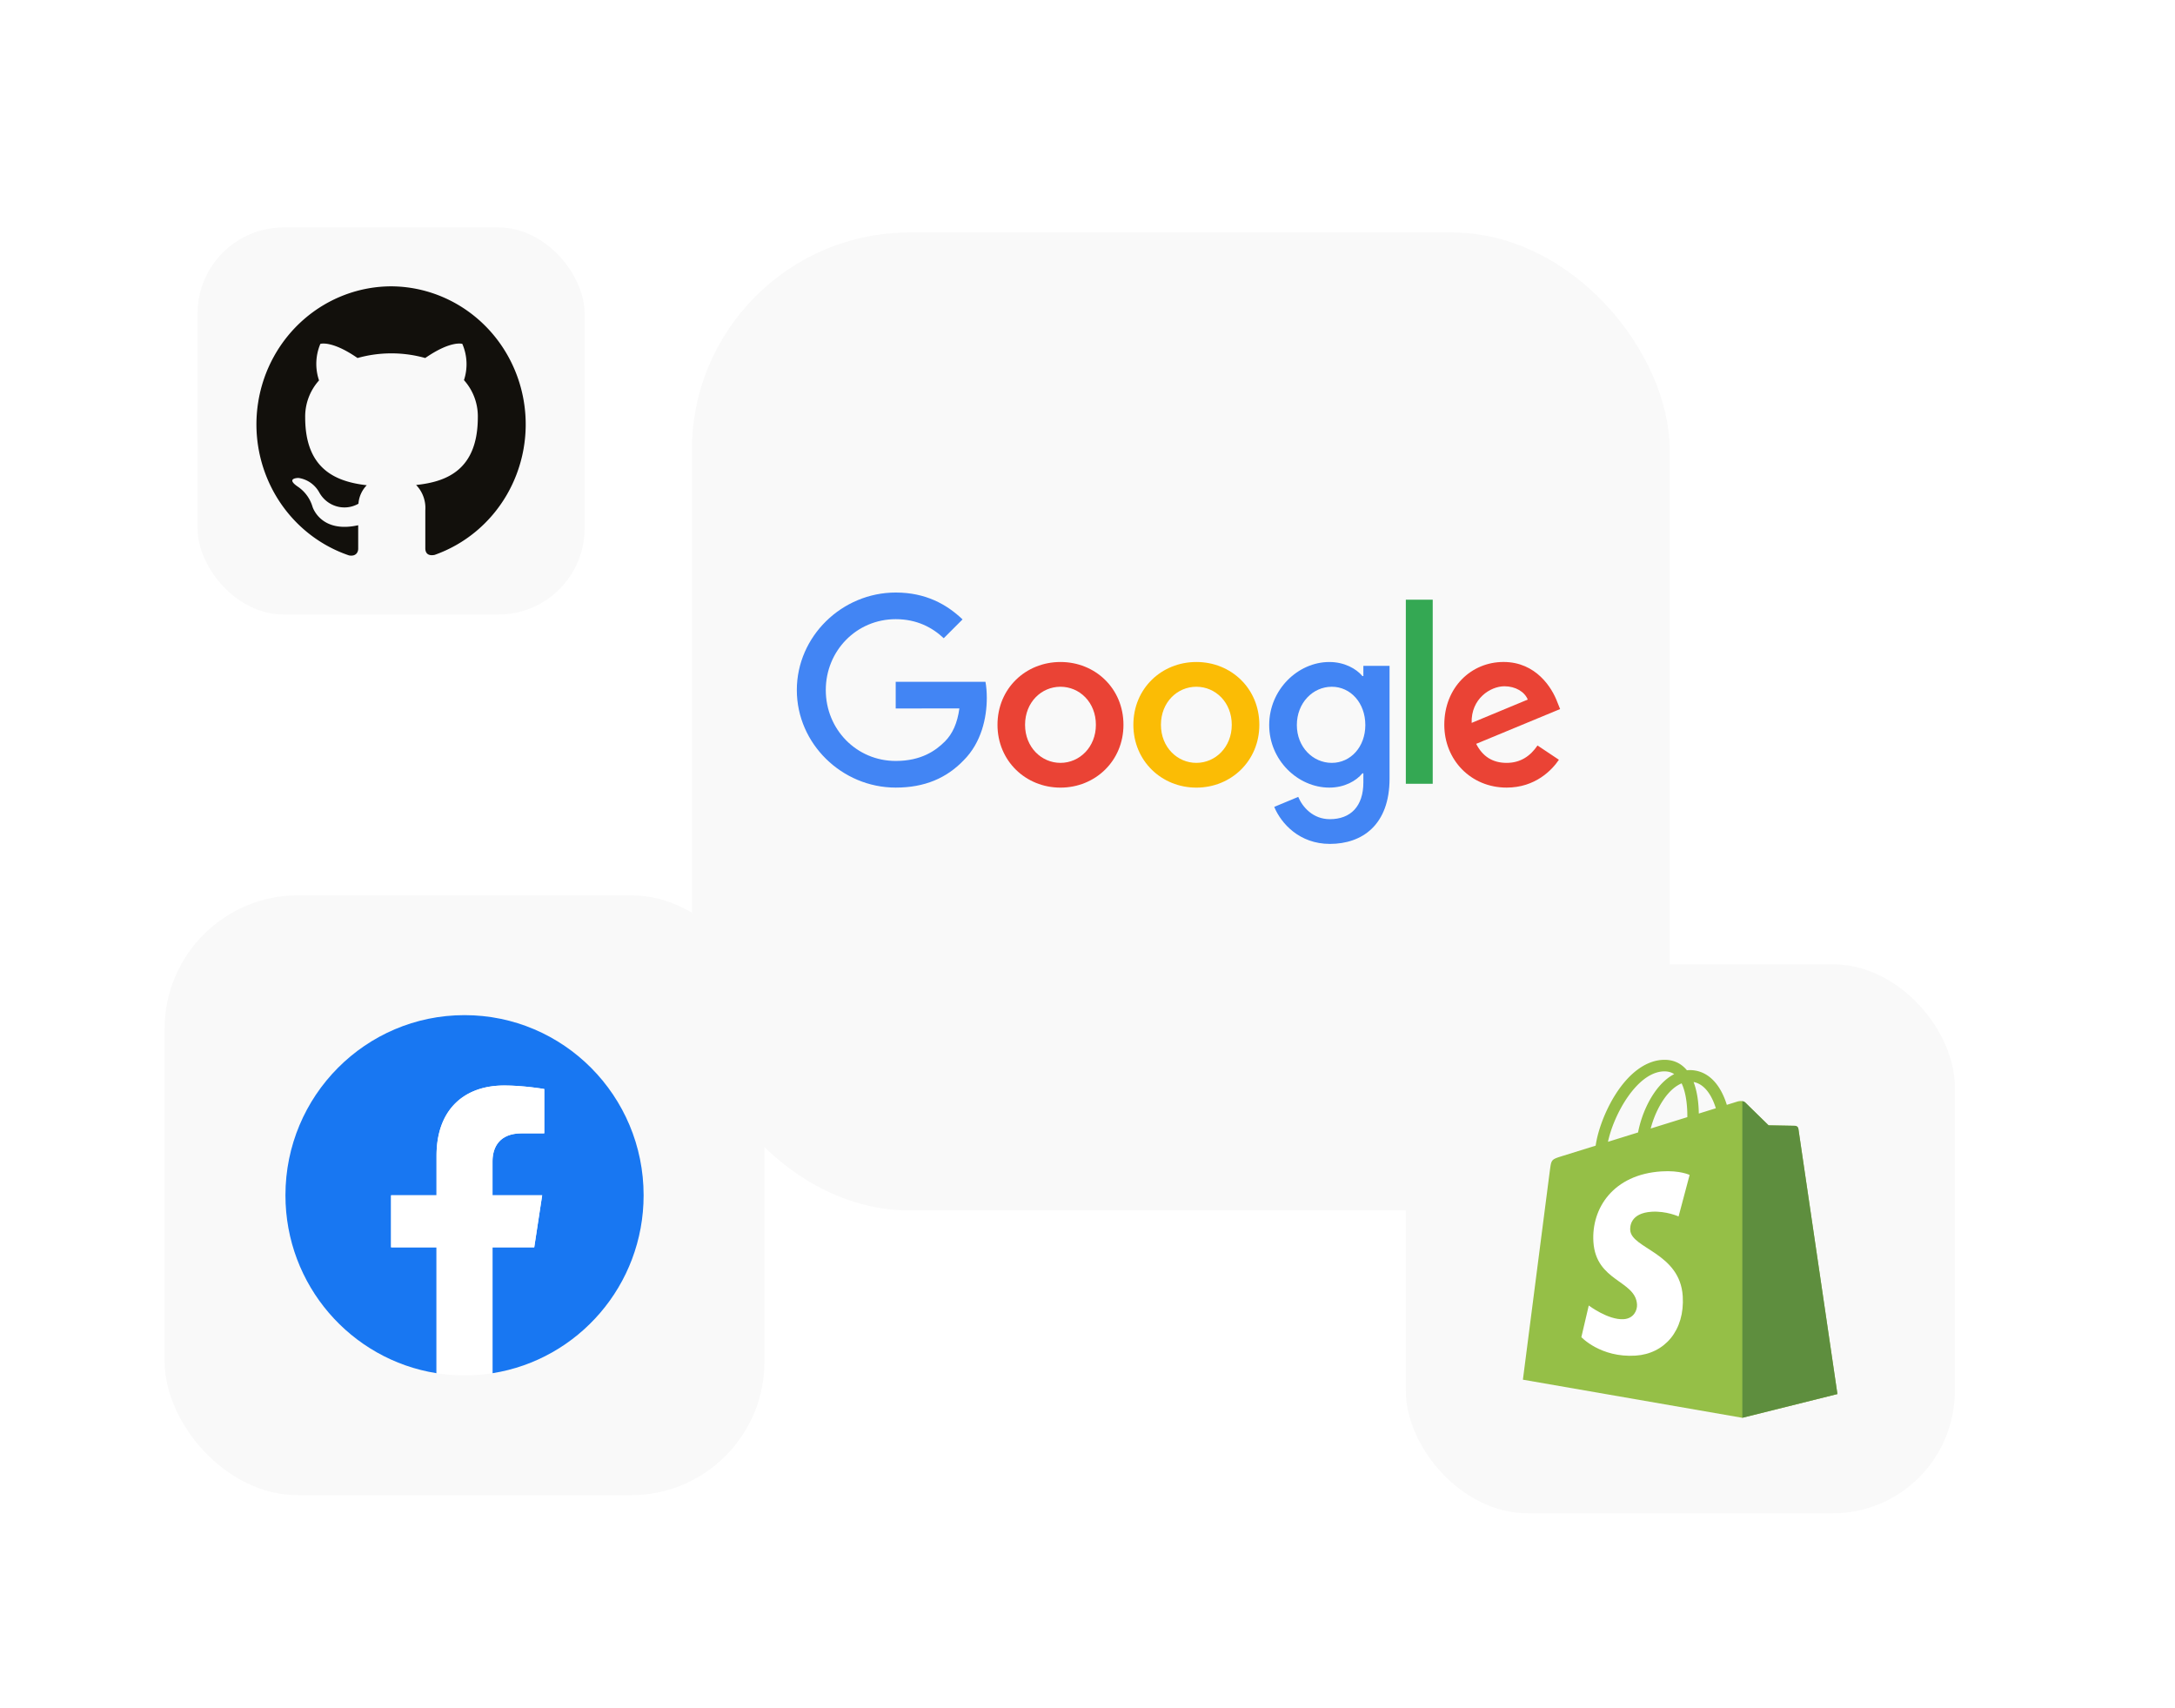 <svg width="475" height="373" fill="none" xmlns="http://www.w3.org/2000/svg">
	<g filter="url(#a)">
		<g clip-path="url(#b)">
			<rect x="35.948" y="182.961" width="131" height="131" rx="29.163" fill="#F9F9F9" />
			<path
				d="M140.559 248.462c0-21.724-17.511-39.334-39.111-39.334-21.6 0-39.111 17.61-39.111 39.334 0 19.632 14.302 35.904 33 38.855v-27.486h-9.93v-11.369h9.93v-8.666c0-9.858 5.839-15.303 14.773-15.303 4.279 0 8.754.768 8.754.768v9.68h-4.931c-4.859 0-6.374 3.032-6.374 6.142v7.379h10.847l-1.734 11.369h-9.113v27.486c18.698-2.951 33-19.223 33-38.855Z"
				fill="#1877F2" />
			<path
				d="m116.672 259.831 1.734-11.37h-10.847v-7.378c0-3.11 1.515-6.142 6.374-6.142h4.931v-9.68s-4.475-.768-8.754-.768c-8.934 0-14.773 5.445-14.773 15.303v8.665h-9.93v11.37h9.93v27.486a39.206 39.206 0 0 0 12.222 0v-27.486h9.113Z"
				fill="#fff" />
		</g>
	</g>
	<g filter="url(#c)">
		<rect x="43.141" y="34.91" width="84.53" height="84.53" rx="18.818" fill="#F9F9F9" />
		<path fill-rule="evenodd" clip-rule="evenodd"
			d="M85.547 47.772c-7.014-.008-13.8 2.537-19.145 7.176-5.344 4.64-8.895 11.072-10.018 18.143a30.687 30.687 0 0 0 3.89 20.448c3.634 6.127 9.286 10.732 15.942 12.99 1.486.277 2.011-.667 2.011-1.462v-5.126c-8.243 1.832-9.983-4.053-9.983-4.053a8.052 8.052 0 0 0-3.279-4.423c-2.663-1.85.217-1.85.217-1.85a6.136 6.136 0 0 1 2.607 1.022 6.296 6.296 0 0 1 1.905 2.086c.4.743.941 1.397 1.59 1.925a6.26 6.26 0 0 0 2.192 1.155 6.179 6.179 0 0 0 4.806-.563 6.465 6.465 0 0 1 1.812-4.034c-6.56-.76-13.444-3.35-13.444-14.805a11.801 11.801 0 0 1 3.026-8.087 11.21 11.21 0 0 1 .29-7.977s2.482-.814 8.116 3.09a27.356 27.356 0 0 1 14.785 0c5.634-3.904 8.098-3.09 8.098-3.09a11.154 11.154 0 0 1 .363 7.921 11.803 11.803 0 0 1 3.025 8.087c0 11.585-6.902 14.12-13.48 14.805a7.146 7.146 0 0 1 1.597 2.553c.347.957.489 1.98.415 2.999v8.272c0 .981.525 1.74 2.029 1.444 6.581-2.317 12.148-6.936 15.718-13.039a30.687 30.687 0 0 0 3.792-20.316c-1.121-7.017-4.633-13.403-9.917-18.031-5.284-4.628-12-7.2-18.96-7.26Z"
			fill="#12100C" />
	</g>
	<g filter="url(#d)">
		<rect x="151.097" y="34.91" width="213.551" height="213.551" rx="47.541" fill="#F9F9F9" />
		<g clip-path="url(#e)">
			<path
				d="M245.354 142.415c0 7.898-6.176 13.717-13.755 13.717-7.579 0-13.755-5.819-13.755-13.717 0-7.952 6.176-13.716 13.755-13.716 7.579 0 13.755 5.764 13.755 13.716Zm-6.021 0c0-4.934-3.58-8.311-7.734-8.311s-7.734 3.377-7.734 8.311c0 4.886 3.58 8.312 7.734 8.312s7.734-3.432 7.734-8.312Z"
				fill="#EA4335" />
			<path
				d="M275.028 142.415c0 7.898-6.176 13.717-13.755 13.717-7.579 0-13.755-5.819-13.755-13.717 0-7.946 6.176-13.716 13.755-13.716 7.579 0 13.755 5.764 13.755 13.716Zm-6.021 0c0-4.934-3.58-8.311-7.734-8.311s-7.734 3.377-7.734 8.311c0 4.886 3.58 8.312 7.734 8.312s7.734-3.432 7.734-8.312Z"
				fill="#FBBC05" />
			<path
				d="M303.466 129.528v24.625c0 10.129-5.972 14.267-13.032 14.267-6.646 0-10.646-4.447-12.154-8.083l5.242-2.183c.934 2.232 3.221 4.867 6.906 4.867 4.519 0 7.319-2.789 7.319-8.039v-1.973h-.21c-1.348 1.663-3.944 3.117-7.221 3.117-6.856 0-13.137-5.974-13.137-13.661 0-7.743 6.281-13.766 13.137-13.766 3.271 0 5.867 1.453 7.221 3.067h.21v-2.232h5.719v-.006Zm-5.292 12.937c0-4.83-3.221-8.361-7.32-8.361-4.154 0-7.635 3.531-7.635 8.361 0 4.78 3.481 8.262 7.635 8.262 4.099 0 7.32-3.482 7.32-8.262Z"
				fill="#4285F4" />
			<path d="M312.893 115.094v40.197h-5.872v-40.197h5.872Z" fill="#34A853" />
			<path
				d="m335.78 146.93 4.673 3.117c-1.508 2.232-5.143 6.079-11.424 6.079-7.79 0-13.607-6.024-13.607-13.717 0-8.156 5.867-13.716 12.933-13.716 7.116 0 10.596 5.665 11.734 8.726l.624 1.558-18.33 7.594c1.403 2.752 3.586 4.156 6.646 4.156 3.066 0 5.193-1.509 6.751-3.797Zm-14.386-4.935 12.253-5.09c-.674-1.713-2.702-2.906-5.088-2.906-3.06 0-7.32 2.702-7.165 7.996Z"
				fill="#EA4335" />
			<path
				d="M195.613 138.847v-5.819h19.604c.191 1.014.29 2.214.29 3.512 0 4.366-1.193 9.765-5.038 13.611-3.74 3.896-8.519 5.974-14.85 5.974-11.733 0-21.6-9.56-21.6-21.298 0-11.737 9.867-21.298 21.6-21.298 6.492 0 11.116 2.548 14.59 5.869l-4.105 4.106c-2.491-2.337-5.867-4.156-10.491-4.156-8.568 0-15.27 6.908-15.27 15.479 0 8.571 6.702 15.479 15.27 15.479 5.558 0 8.723-2.232 10.751-4.261 1.644-1.645 2.726-3.995 3.153-7.204l-13.904.006Z"
				fill="#4285F4" />
		</g>
	</g>
	<g filter="url(#f)">
		<rect x="307.021" y="194.073" width="119.888" height="119.888" rx="26.69" fill="#F9F9F9" />
		<g clip-path="url(#g)">
			<path
				d="M392.748 229.984c-.054-.395-.397-.614-.682-.638-.283-.024-5.824-.108-5.824-.108s-4.634-4.52-5.092-4.98c-.458-.459-1.352-.321-1.699-.216l-2.328.724a16.475 16.475 0 0 0-1.114-2.75c-1.65-3.162-4.066-4.834-6.986-4.839h-.011c-.203 0-.404.02-.607.037a7.668 7.668 0 0 0-.263-.305c-1.272-1.367-2.902-2.033-4.856-1.974-3.771.108-7.526 2.843-10.571 7.701-2.142 3.418-3.772 7.712-4.234 11.037-4.33 1.347-7.357 2.288-7.424 2.31-2.185.689-2.255.757-2.54 2.826-.211 1.563-5.929 45.971-5.929 45.971l47.919 8.323 20.768-5.185s-8.473-57.539-8.527-57.934Zm-18.024-4.472-3.719 1.156c-.028-1.917-.254-4.585-1.144-6.89 2.861.544 4.269 3.795 4.863 5.734Zm-6.226 1.937-8 2.487c.773-2.973 2.239-5.934 4.04-7.875.669-.722 1.607-1.526 2.716-1.986 1.043 2.186 1.27 5.281 1.244 7.374Zm-5.137-9.994c.885-.019 1.63.176 2.267.596-1.019.532-2.003 1.295-2.928 2.291-2.394 2.58-4.23 6.586-4.962 10.451-2.282.709-4.515 1.405-6.571 2.043 1.298-6.084 6.375-15.212 12.194-15.381Z"
				fill="#95BF47" />
			<path
				d="M392.068 229.348c-.283-.023-5.824-.108-5.824-.108s-4.634-4.52-5.092-4.98c-.17-.171-.401-.26-.643-.297l.002 69.138 20.767-5.183s-8.474-57.537-8.528-57.932c-.054-.395-.399-.614-.682-.638Z"
				fill="#5E8E3E" />
			<path
				d="m368.997 240.073-2.412 9.063s-2.691-1.23-5.88-1.028c-4.677.297-4.727 3.26-4.679 4.004.255 4.053 10.872 4.938 11.468 14.433.469 7.469-3.945 12.578-10.304 12.982-7.634.483-11.836-4.038-11.836-4.038l1.617-6.91s4.231 3.205 7.616 2.991c2.212-.141 3.002-1.948 2.922-3.225-.332-5.288-8.979-4.975-9.525-13.663-.46-7.311 4.321-14.72 14.87-15.388 4.064-.262 6.143.779 6.143.779Z"
				fill="#fff" />
		</g>
	</g>
	<defs>
		<filter id="a" x=".108" y="156.081" width="202.68" height="202.68" filterUnits="userSpaceOnUse"
			color-interpolation-filters="sRGB">
			<feFlood flood-opacity="0" result="BackgroundImageFix" />
			<feColorMatrix in="SourceAlpha" values="0 0 0 0 0 0 0 0 0 0 0 0 0 0 0 0 0 0 127 0" result="hardAlpha" />
			<feOffset dy="8.96" />
			<feGaussianBlur stdDeviation="17.92" />
			<feColorMatrix values="0 0 0 0 0 0 0 0 0 0 0 0 0 0 0 0 0 0 0.12 0" />
			<feBlend in2="BackgroundImageFix" result="effect1_dropShadow_4083_4480" />
			<feColorMatrix in="SourceAlpha" values="0 0 0 0 0 0 0 0 0 0 0 0 0 0 0 0 0 0 127 0" result="hardAlpha" />
			<feOffset dy="3.584" />
			<feGaussianBlur stdDeviation="4.48" />
			<feColorMatrix values="0 0 0 0 0 0 0 0 0 0 0 0 0 0 0 0 0 0 0.08 0" />
			<feBlend in2="effect1_dropShadow_4083_4480" result="effect2_dropShadow_4083_4480" />
			<feBlend in="SourceGraphic" in2="effect2_dropShadow_4083_4480" result="shape" />
		</filter>
		<filter id="c" x=".989" y="3.296" width="168.835" height="168.835" filterUnits="userSpaceOnUse"
			color-interpolation-filters="sRGB">
			<feFlood flood-opacity="0" result="BackgroundImageFix" />
			<feColorMatrix in="SourceAlpha" values="0 0 0 0 0 0 0 0 0 0 0 0 0 0 0 0 0 0 127 0" result="hardAlpha" />
			<feOffset dy="10.538" />
			<feGaussianBlur stdDeviation="21.076" />
			<feColorMatrix values="0 0 0 0 0 0 0 0 0 0 0 0 0 0 0 0 0 0 0.12 0" />
			<feBlend in2="BackgroundImageFix" result="effect1_dropShadow_4083_4480" />
			<feColorMatrix in="SourceAlpha" values="0 0 0 0 0 0 0 0 0 0 0 0 0 0 0 0 0 0 127 0" result="hardAlpha" />
			<feOffset dy="4.215" />
			<feGaussianBlur stdDeviation="5.269" />
			<feColorMatrix values="0 0 0 0 0 0 0 0 0 0 0 0 0 0 0 0 0 0 0.08 0" />
			<feBlend in2="effect1_dropShadow_4083_4480" result="effect2_dropShadow_4083_4480" />
			<feBlend in="SourceGraphic" in2="effect2_dropShadow_4083_4480" result="shape" />
		</filter>
		<filter id="d" x="105.785" y=".926" width="304.176" height="304.177" filterUnits="userSpaceOnUse"
			color-interpolation-filters="sRGB">
			<feFlood flood-opacity="0" result="BackgroundImageFix" />
			<feColorMatrix in="SourceAlpha" values="0 0 0 0 0 0 0 0 0 0 0 0 0 0 0 0 0 0 127 0" result="hardAlpha" />
			<feOffset dy="11.328" />
			<feGaussianBlur stdDeviation="22.656" />
			<feColorMatrix values="0 0 0 0 0 0 0 0 0 0 0 0 0 0 0 0 0 0 0.12 0" />
			<feBlend in2="BackgroundImageFix" result="effect1_dropShadow_4083_4480" />
			<feColorMatrix in="SourceAlpha" values="0 0 0 0 0 0 0 0 0 0 0 0 0 0 0 0 0 0 127 0" result="hardAlpha" />
			<feOffset dy="4.531" />
			<feGaussianBlur stdDeviation="5.664" />
			<feColorMatrix values="0 0 0 0 0 0 0 0 0 0 0 0 0 0 0 0 0 0 0.08 0" />
			<feBlend in2="effect1_dropShadow_4083_4480" result="effect2_dropShadow_4083_4480" />
			<feBlend in="SourceGraphic" in2="effect2_dropShadow_4083_4480" result="shape" />
		</filter>
		<filter id="f" x="259.89" y="158.725" width="214.149" height="214.149" filterUnits="userSpaceOnUse"
			color-interpolation-filters="sRGB">
			<feFlood flood-opacity="0" result="BackgroundImageFix" />
			<feColorMatrix in="SourceAlpha" values="0 0 0 0 0 0 0 0 0 0 0 0 0 0 0 0 0 0 127 0" result="hardAlpha" />
			<feOffset dy="11.783" />
			<feGaussianBlur stdDeviation="23.565" />
			<feColorMatrix values="0 0 0 0 0 0 0 0 0 0 0 0 0 0 0 0 0 0 0.12 0" />
			<feBlend in2="BackgroundImageFix" result="effect1_dropShadow_4083_4480" />
			<feColorMatrix in="SourceAlpha" values="0 0 0 0 0 0 0 0 0 0 0 0 0 0 0 0 0 0 127 0" result="hardAlpha" />
			<feOffset dy="4.713" />
			<feGaussianBlur stdDeviation="5.891" />
			<feColorMatrix values="0 0 0 0 0 0 0 0 0 0 0 0 0 0 0 0 0 0 0.08 0" />
			<feBlend in2="effect1_dropShadow_4083_4480" result="effect2_dropShadow_4083_4480" />
			<feBlend in="SourceGraphic" in2="effect2_dropShadow_4083_4480" result="shape" />
		</filter>
		<clipPath id="b">
			<rect x="35.948" y="182.961" width="131" height="131" rx="29.163" fill="#fff" />
		</clipPath>
		<clipPath id="e">
			<path fill="#fff" transform="translate(173.797 113.239)" d="M0 0h168.153v56.894H0z" />
		</clipPath>
		<clipPath id="g">
			<path fill="#fff" transform="translate(332.588 214.931)" d="M0 0h68.754v78.172H0z" />
		</clipPath>
	</defs>
</svg>